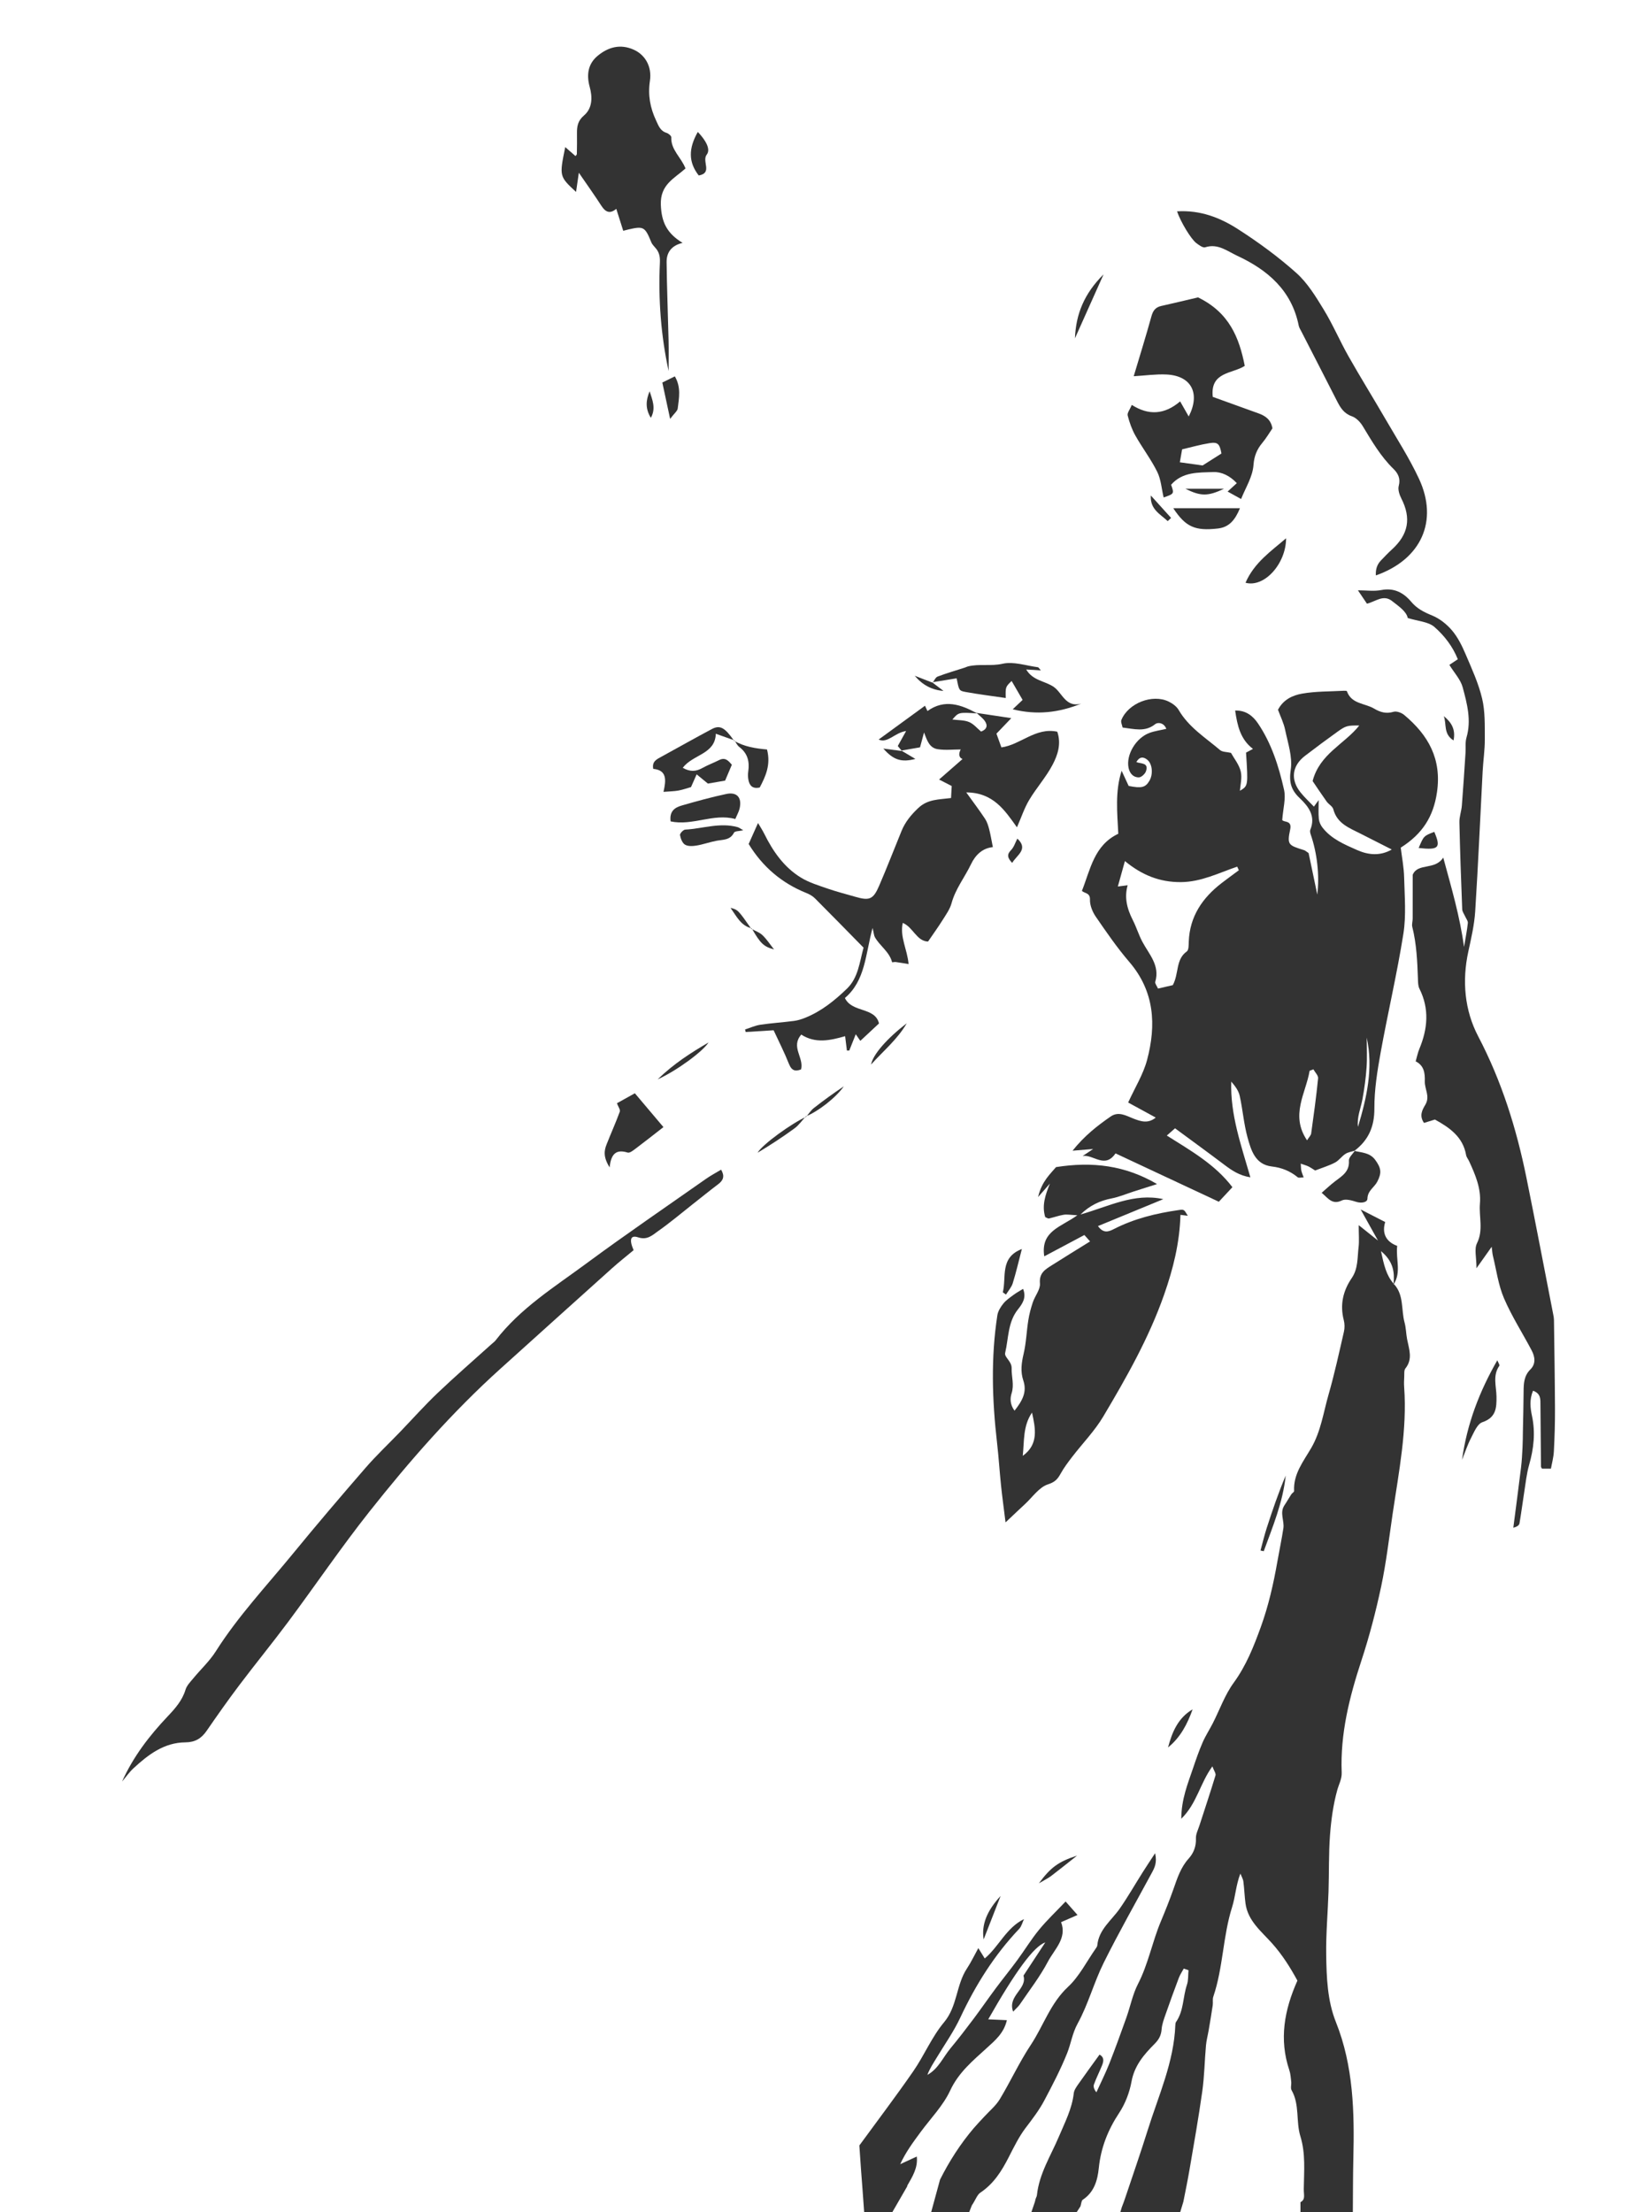 <?xml version="1.0" encoding="utf-8"?>
<!-- Generator: Adobe Illustrator 17.1.0, SVG Export Plug-In . SVG Version: 6.00 Build 0)  -->
<!DOCTYPE svg PUBLIC "-//W3C//DTD SVG 1.1//EN" "http://www.w3.org/Graphics/SVG/1.1/DTD/svg11.dtd">
<svg version="1.1" id="Calque_1" xmlns="http://www.w3.org/2000/svg" xmlns:xlink="http://www.w3.org/1999/xlink" x="0px" y="0px"
	 viewBox="0 0 314.869 421.47" enable-background="new 0 0 314.869 421.47" xml:space="preserve">
<g>
	<path fill="#333333" d="M258.245,219.212c-0.607,0.197-1.285,0.283-1.803,0.618c-0.72,0.465-1.243,1.263-1.988,1.655
		c-1.14,0.599-2.399,0.973-3.79,1.513c-0.356-0.22-0.786-0.524-1.251-0.761c-0.367-0.187-0.776-0.29-1.491-0.546
		c0.047,0.624,0.036,0.988,0.112,1.332c0.086,0.387,0.251,0.757,0.438,1.297c-0.525,0-0.934,0.129-1.116-0.02
		c-1.448-1.188-3.042-1.844-4.942-2.064c-3.173-0.367-3.962-3.085-4.639-5.543c-0.71-2.581-0.909-5.3-1.49-7.923
		c-0.218-0.984-0.882-1.87-1.61-2.71c-0.205,6.263,1.858,12.05,3.647,18.239c-2.073-0.324-3.515-1.296-4.946-2.376
		c-3.106-2.344-6.255-4.632-9.413-6.962c-0.607,0.534-1.058,0.931-1.569,1.38c4.551,2.874,9.2,5.49,12.499,9.838
		c-0.811,0.87-1.577,1.692-2.585,2.774c-6.478-3.031-13.113-6.136-19.69-9.213c-2.048,3.002-4.208,0.156-6.26,0.496
		c0.543-0.362,1.087-0.725,1.996-1.331c-1.462,0.12-2.48,0.204-3.928,0.323c2.249-2.821,4.697-4.739,7.265-6.515
		c1.513-1.046,2.956-0.142,4.325,0.391c1.459,0.568,2.815,1.002,4.267-0.189c-1.815-0.989-3.598-1.961-5.257-2.865
		c1.285-2.824,2.874-5.357,3.607-8.117c1.771-6.669,1.423-13.068-3.398-18.68c-2.322-2.703-4.355-5.665-6.378-8.606
		c-0.635-0.923-1.144-2.173-1.111-3.255c0.041-1.335-1.009-1.159-1.535-1.666c1.617-4.062,2.309-8.691,6.934-10.882
		c-0.204-4.054-0.636-8.053,0.637-12.001c0.472,1.018,0.915,1.974,1.338,2.889c2.471,0.497,3.222,0.298,3.977-1.016
		c0.695-1.21,0.557-3.123-0.382-3.933c-0.806-0.696-1.577-0.6-2.13,0.408c0.861,0.348,2.413,0.057,1.832,1.748
		c-0.173,0.504-0.873,1.154-1.343,1.163c-1.071,0.021-1.754-0.754-1.973-1.815c-0.512-2.483,1.413-5.73,4.022-6.671
		c1.001-0.361,2.08-0.503,3.173-0.757c-0.431-1.155-1.583-1.326-2.129-0.889c-1.939,1.552-3.978,0.901-6.203,0.639
		c-0.081-0.457-0.39-1.054-0.225-1.457c1.306-3.19,5.904-4.986,8.989-3.5c0.737,0.355,1.526,0.923,1.923,1.607
		c1.915,3.3,5.094,5.266,7.88,7.636c0.466,0.397,1.309,0.351,2.089,0.536c0.6,1.085,1.55,2.233,1.86,3.533
		c0.293,1.229-0.086,2.618-0.154,3.692c1.573-0.943,1.573-0.943,1.165-7.27c0.368-0.197,0.736-0.393,1.323-0.706
		c-2.409-1.839-2.978-4.426-3.398-7.312c2.075-0.055,3.395,1.037,4.359,2.463c2.58,3.817,3.955,8.176,4.954,12.598
		c0.387,1.711-0.182,3.638-0.338,5.781c0.214,0.509,1.896-0.015,1.52,1.78c-0.622,2.967-0.38,3.036,2.662,3.984
		c0.195,0.061,0.357,0.227,0.843,0.548c0.516,2.463,1.087,5.185,1.656,7.907c0.446-3.686-0.02-7.865-1.258-11.466
		c-0.094-0.273-0.173-0.635-0.073-0.879c1.074-2.605-0.352-4.443-2.025-6.031c-1.646-1.562-2.062-3.029-1.703-5.413
		c0.364-2.419-0.542-5.061-1.063-7.57c-0.279-1.347-0.918-2.619-1.367-3.849c1.032-1.978,2.832-2.758,4.568-3.068
		c2.605-0.466,5.305-0.4,7.966-0.551c0.205-0.012,0.567-0.002,0.599,0.088c0.873,2.465,3.428,2.262,5.188,3.311
		c1.164,0.695,2.297,1.026,3.7,0.61c0.578-0.171,1.521,0.171,2.032,0.598c4.593,3.838,7.185,8.392,6.243,14.767
		c-0.676,4.576-2.729,7.877-6.9,10.513c0.213,1.782,0.599,3.738,0.647,5.703c0.088,3.572,0.408,7.217-0.144,10.709
		c-1.199,7.581-2.969,15.07-4.336,22.628c-0.635,3.512-1.21,7.098-1.193,10.647c0.017,3.479-1.129,6.057-3.817,8.086
		L258.245,219.212z M236.122,165.798c-0.106-0.229-0.212-0.459-0.318-0.688c-3.518,1.204-6.868,2.919-10.721,2.947
		c-4.06,0.029-7.452-1.35-10.677-4.007c-0.477,1.715-0.893,3.208-1.349,4.846c0.834-0.107,1.346-0.173,1.872-0.241
		c-0.611,2.154-0.247,4.242,0.994,6.666c0.681,1.33,1.111,2.791,1.814,4.108c1.282,2.4,3.378,4.499,2.454,7.626
		c-0.091,0.306,0.293,0.753,0.52,1.282c1.099-0.254,2.103-0.486,2.826-0.652c1.204-2.26,0.503-4.871,2.669-6.426
		c0.376-0.27,0.347-1.21,0.37-1.846c0.174-4.806,2.593-8.342,6.266-11.174C233.922,167.406,235.029,166.61,236.122,165.798z
		 M251.339,152.43c0,1.44-0.076,2.525,0.031,3.592c0.057,0.565,0.331,1.176,0.682,1.63c1.701,2.196,4.208,3.232,6.632,4.305
		c2.16,0.956,4.401,1.146,6.588-0.11c-2.111-1.071-4.019-2.035-5.925-3.006c-2.148-1.095-4.505-1.918-5.222-4.674
		c-0.145-0.556-0.89-0.932-1.265-1.457c-0.989-1.385-1.927-2.806-2.678-3.909c1.351-5.191,6.034-6.995,8.897-10.581
		c-2.216-0.02-2.544,0.032-4.087,1.136c-2.108,1.508-4.188,3.056-6.246,4.631c-2.478,1.896-2.826,4.495-0.896,6.939
		c0.776,0.982,1.715,1.836,2.58,2.749C250.66,153.361,250.887,153.049,251.339,152.43z M250.328,203.723
		c-0.24,0.094-0.479,0.188-0.719,0.282c-0.703,4.269-3.744,8.428-0.488,13.244c0.383-0.616,0.737-0.94,0.787-1.306
		c0.486-3.496,0.97-6.994,1.319-10.504C251.282,204.902,250.645,204.296,250.328,203.723z M260.496,197.685
		c0,1.888,0.102,3.784-0.028,5.663c-0.141,2.029-0.419,4.058-0.786,6.06c-0.322,1.758-1.088,3.443-0.853,5.276
		C260.495,209.137,261.778,203.541,260.496,197.685z"/>
	<path fill="#333333" d="M209.27,233.589c1.012,1.378,1.919,1.137,2.995,0.584c3.897-2.003,8.097-3.026,12.409-3.64
		c0.998-0.142,1.001-0.127,1.723,1.093c-0.43-0.054-0.861-0.108-1.403-0.178c-0.155,5.357-1.384,10.267-3.11,15.188
		c-2.897,8.261-7.171,15.775-11.596,23.22c-1.644,2.767-3.959,5.131-5.936,7.704c-0.784,1.021-1.57,2.06-2.19,3.182
		c-0.575,1.04-1.063,1.612-2.426,2.052c-1.682,0.544-2.935,2.429-4.362,3.747c-1.074,0.992-2.131,2.002-3.72,3.499
		c-0.352-2.853-0.644-4.961-0.864-7.077c-0.279-2.687-0.443-5.386-0.753-8.069c-0.936-8.106-1.194-16.21,0.056-24.302
		c0.122-0.793,0.621-1.598,1.139-2.24c0.534-0.662,1.285-1.159,1.979-1.679c0.508-0.381,1.077-0.683,1.786-1.125
		c0.691,1.722-0.158,2.878-0.993,3.93c-1.934,2.437-1.763,5.487-2.421,8.272c-0.2,0.846,1.28,1.569,1.236,2.955
		c-0.049,1.561,0.522,3.094-0.009,4.744c-0.292,0.909-0.342,2.093,0.558,3.309c1.456-1.855,2.424-3.52,1.676-5.745
		c-0.573-1.704-0.353-3.359,0.058-5.1c0.492-2.084,0.555-4.265,0.893-6.39c0.184-1.156,0.487-2.306,0.861-3.417
		c0.413-1.228,1.456-2.45,1.355-3.599c-0.173-1.981,1.009-2.657,2.261-3.452c2.376-1.508,4.775-2.979,7.292-4.545
		c-0.316-0.355-0.691-0.778-1.086-1.222c-2.463,1.309-4.915,2.613-7.647,4.065c-0.734-4.868,3.215-5.57,6.307-7.828
		c-1.309-0.06-1.973-0.196-2.599-0.094c-0.949,0.155-1.867,0.495-2.809,0.711c-0.172,0.039-0.394-0.138-0.712-0.261
		c-0.675-2.206,0.019-4.228,0.889-6.388c-0.579,0.66-1.159,1.32-2.251,2.564c0.694-3.024,2.407-4.472,3.425-5.706
		c6.929-1.086,13.14-0.342,19.251,3.233c-1.634,0.518-3.001,0.949-4.366,1.385c-1.436,0.459-2.843,1.067-4.313,1.354
		c-2.183,0.426-4.079,1.284-5.91,3.053c5.351-1.499,10.172-4.155,15.785-2.918C217.602,230.158,213.472,231.859,209.27,233.589z
		 M196.701,269.121c-1.746,2.534-1.465,5.438-1.764,8.24C197.998,275.163,197.36,272.133,196.701,269.121z"/>
	<path fill="#333333" d="M279.041,180.409c0.276-1.647,0.571-3.097,0.729-4.562c0.043-0.395-0.332-0.835-0.515-1.256
		c-0.195-0.451-0.542-0.896-0.56-1.354c-0.216-5.522-0.415-11.045-0.535-16.57c-0.023-1.063,0.384-2.128,0.469-3.201
		c0.265-3.34,0.474-6.684,0.696-10.027c0.065-0.973-0.083-2.002,0.183-2.912c0.966-3.307,0.114-6.485-0.726-9.595
		c-0.398-1.473-1.593-2.731-2.535-4.264c0.448-0.298,0.949-0.631,1.609-1.07c-0.955-2.418-2.565-4.501-4.45-6.146
		c-1.161-1.014-3.132-1.1-5.089-1.711c-0.268-1.27-1.68-2.206-2.992-3.234c-1.658-1.298-3.069,0.069-4.782,0.509
		c-0.492-0.729-1.001-1.483-1.722-2.55c1.636,0,3.08,0.216,4.431-0.047c2.466-0.48,4.265,0.495,5.732,2.24
		c1.094,1.301,2.43,1.971,3.979,2.602c1.429,0.582,2.792,1.665,3.798,2.854c1.097,1.297,1.892,2.909,2.567,4.491
		c1.186,2.779,2.474,5.57,3.165,8.488c0.587,2.477,0.496,5.138,0.511,7.719c0.012,2.051-0.305,4.102-0.414,6.156
		c-0.471,8.884-0.85,17.773-1.418,26.65c-0.165,2.572-0.76,5.13-1.311,7.661c-1.224,5.614-0.707,11.223,1.875,16.148
		c4.488,8.561,7.301,17.584,9.204,26.961c1.765,8.696,3.421,17.414,5.121,26.122c0.062,0.319,0.119,0.644,0.123,0.967
		c0.074,5.628,0.171,11.255,0.194,16.883c0.011,2.712-0.066,5.427-0.212,8.134c-0.065,1.203-0.4,2.391-0.562,3.306
		c-0.809,0-1.228,0-1.7,0c-0.034-0.068-0.192-0.238-0.194-0.409c-0.044-3.906-0.066-7.813-0.105-11.72
		c-0.01-1.035,0.128-2.167-1.411-2.719c-0.713,1.689-0.523,3.281-0.197,4.818c0.671,3.164,0.336,6.215-0.544,9.293
		c-0.499,1.746-0.677,3.586-0.964,5.389c-0.306,1.92-0.544,3.851-0.878,5.766c-0.061,0.353-0.433,0.653-1.176,0.832
		c0.493-3.818,1.003-7.634,1.469-11.455c0.155-1.274,0.22-2.561,0.286-3.844c0.055-1.053,0.053-2.108,0.073-3.163
		c0.048-2.495,0.118-4.99,0.133-7.485c0.009-1.543,0.076-3.001,1.294-4.207c1.073-1.062,0.882-2.401,0.252-3.601
		c-1.749-3.331-3.813-6.519-5.287-9.963c-1.087-2.541-1.448-5.393-2.117-8.11c-0.1-0.407-0.115-0.835-0.227-1.693
		c-0.992,1.399-1.756,2.477-2.894,4.083c0-2.042-0.457-3.647,0.092-4.752c1.258-2.529,0.35-5.064,0.564-7.571
		c0.245-2.867-0.881-5.505-2.067-8.071c-0.182-0.394-0.498-0.757-0.569-1.166c-0.594-3.449-3.122-5.207-5.944-6.766
		c-0.649,0.202-1.386,0.431-2.08,0.646c-0.981-1.421-0.295-2.525,0.28-3.516c0.903-1.559-0.179-2.957-0.13-4.418
		c0.054-1.606-0.161-3.003-1.739-3.797c0.262-0.904,0.405-1.654,0.692-2.344c1.597-3.834,1.957-7.643,0.027-11.495
		c-0.274-0.547-0.265-1.262-0.288-1.903c-0.117-3.321-0.262-6.633-1.077-9.881c-0.123-0.49,0.074-1.053,0.076-1.582
		c0.01-2.681,0.005-5.362,0.005-8.331c0.941-2.322,4.246-0.808,5.82-3.288C276.654,169.19,278.258,174.592,279.041,180.409z"/>
	<path fill="#333333" d="M171.905,143.08c-0.272-0.329-0.544-0.658-0.789-0.954c0.45-0.808,0.893-1.603,1.59-2.856
		c-2.211,0.319-3.475,2.393-5.241,1.628c2.872-2.094,5.85-4.266,8.838-6.445c0.055,0.12,0.228,0.495,0.467,1.013
		c3.265-2.347,6.389-1.241,9.478,0.451c-3.533-0.226-3.533-0.226-4.724,1.162c1.106,0.145,2.233,0.088,3.176,0.477
		c0.869,0.359,1.541,1.198,2.289,1.817c1.071-0.388,1.343-1.118,0.718-2.009c-0.416-0.593-1.046-1.036-1.581-1.546
		c2.021,0.305,4.043,0.611,6.623,1c-1.112,1.162-1.953,2.041-2.827,2.954c0.277,0.767,0.576,1.596,0.944,2.617
		c3.626-0.478,6.54-3.884,10.652-2.987c0.792,2.339,0.069,4.458-0.902,6.302c-1.241,2.357-3.075,4.394-4.449,6.692
		c-0.928,1.553-1.502,3.317-2.338,5.223c-2.324-3.252-4.501-6.624-9.664-6.656c1.397,1.944,2.537,3.452,3.58,5.025
		c0.386,0.582,0.608,1.299,0.787,1.985c0.271,1.034,0.438,2.095,0.704,3.415c-1.959,0.2-3.298,1.448-4.162,3.254
		c-1.195,2.497-2.965,4.691-3.711,7.438c-0.303,1.117-1.035,2.136-1.665,3.142c-0.836,1.336-1.763,2.615-2.813,4.156
		c-2.185-0.052-2.858-2.759-4.818-3.548c-0.601,2.663,0.879,5.091,1.106,7.841c-0.995-0.162-1.717-0.292-2.443-0.389
		c-0.237-0.032-0.689,0.077-0.7,0.035c-0.507-2.001-2.333-3.085-3.279-4.768c-0.175-0.312-0.188-0.715-0.442-1.759
		c-1.378,5.095-1.361,10.012-5.273,13.348c1.365,2.857,5.743,1.676,6.499,4.844c-1.224,1.143-2.309,2.155-3.557,3.319
		c-0.3-0.432-0.582-0.838-0.873-1.256c-0.413,1.034-0.826,2.07-1.239,3.106c-0.149,0-0.298-0.001-0.447-0.001
		c-0.102-0.825-0.205-1.651-0.34-2.743c-2.914,0.843-5.679,1.423-8.358-0.299c-2.06,2.346,0.544,4.387-0.039,6.628
		c-0.956,0.38-1.747,0.374-2.299-1.02c-0.867-2.19-1.946-4.296-2.933-6.434c-1.803,0.113-3.563,0.222-5.322,0.332
		c-0.04-0.161-0.081-0.321-0.121-0.482c0.966-0.309,1.912-0.752,2.902-0.9c2.128-0.318,4.283-0.452,6.418-0.729
		c0.738-0.096,1.475-0.33,2.169-0.611c3.065-1.239,5.605-3.283,7.939-5.543c2.135-2.066,2.387-4.993,3.153-7.805
		c-3.082-3.136-6.149-6.282-9.256-9.388c-0.446-0.446-1.052-0.784-1.644-1.023c-4.67-1.881-8.315-4.958-10.996-9.338
		c0.527-1.181,1.08-2.421,1.784-4c0.436,0.747,0.859,1.384,1.195,2.064c1.661,3.35,3.765,6.375,6.996,8.347
		c1.534,0.936,3.326,1.477,5.044,2.074c1.735,0.602,3.522,1.056,5.289,1.567c2.703,0.783,3.43,0.524,4.546-2.056
		c1.501-3.468,2.858-6.999,4.292-10.497c0.703-1.714,1.807-3.052,3.189-4.358c1.803-1.703,3.904-1.598,6.241-1.9
		c0.04-0.736,0.079-1.441,0.125-2.286c-0.719-0.37-1.467-0.756-2.405-1.239c1.516-1.325,3.037-2.654,4.462-3.9
		c-0.8-0.344-0.711-1.125-0.345-1.827c-1.403,0-2.911,0.173-4.358-0.046c-1.621-0.246-2.052-1.69-2.631-3.186
		c-0.226,0.841-0.451,1.681-0.759,2.826c-1.08,0.189-2.32,0.405-3.559,0.621L171.905,143.08z"/>
	<path fill="#333333" d="M23.267,339.411c2.124-4.736,5.204-8.733,8.699-12.421c1.425-1.504,2.773-3.015,3.396-5.084
		c0.235-0.781,0.902-1.455,1.446-2.116c1.434-1.741,3.133-3.307,4.329-5.194c4.259-6.722,9.698-12.495,14.706-18.61
		c4.525-5.525,9.161-10.962,13.843-16.355c2.056-2.369,4.352-4.529,6.531-6.791c2.397-2.488,4.697-5.077,7.197-7.456
		c3.366-3.204,6.883-6.249,10.335-9.363c0.242-0.218,0.52-0.409,0.715-0.663c4.709-6.128,11.216-10.158,17.295-14.647
		c7.492-5.531,15.194-10.779,22.817-16.131c0.88-0.618,1.841-1.123,2.863-1.74c0.7,1.179,0.473,1.993-0.523,2.746
		c-1.727,1.306-3.407,2.673-5.109,4.011c-2.123,1.67-4.189,3.421-6.398,4.969c-1.059,0.742-2.024,1.744-3.781,1.168
		c-1.426-0.468-1.758,0.37-0.864,2.445c-1.323,1.105-2.755,2.228-4.106,3.44c-7.095,6.362-14.172,12.744-21.252,19.123
		c-9.203,8.291-17.341,17.583-25.008,27.264c-5.378,6.79-10.253,13.977-15.43,20.93c-3.04,4.083-6.269,8.024-9.336,12.087
		c-2.154,2.853-4.216,5.779-6.244,8.724c-1.006,1.461-2.211,2.187-4.05,2.2c-4.053,0.029-7.074,2.332-9.884,4.926
		C24.638,337.624,23.991,338.559,23.267,339.411z"/>
	<path fill="#333333" d="M228.343,56.658c5.966,2.892,7.848,7.686,8.907,13.047c-2.339,1.529-6.625,1.082-6.099,5.904
		c2.944,1.061,5.861,2.102,8.77,3.165c1.279,0.467,2.324,1.19,2.602,2.837c-0.595,0.865-1.196,1.896-1.951,2.796
		c-1.019,1.215-1.537,2.54-1.652,4.131c-0.167,2.302-1.43,4.204-2.37,6.533c-1.022-0.566-1.721-0.953-2.567-1.422
		c0.688-0.629,1.182-1.08,1.752-1.601c-1.316-1.404-2.901-2.17-4.451-2.113c-2.834,0.104-5.885-0.085-8.073,2.417
		c0.601,1.718,0.601,1.718-1.424,2.424c-0.391-1.657-0.498-3.425-1.222-4.889c-1.187-2.4-2.845-4.563-4.164-6.905
		c-0.667-1.184-1.134-2.515-1.468-3.835c-0.12-0.474,0.416-1.115,0.789-2.005c3.205,2.035,6.223,1.875,9.212-0.668
		c0.626,1.1,1.13,1.986,1.635,2.871c2.255-4.39,0.523-7.765-4.227-7.997c-2.026-0.099-4.072,0.202-6.256,0.329
		c1.114-3.732,2.31-7.565,3.381-11.433c0.299-1.079,0.781-1.708,1.866-1.951C223.857,57.728,226.373,57.12,228.343,56.658z
		 M232.808,86.4c-0.349-1.838-0.677-2.226-2.285-1.973c-1.756,0.276-3.477,0.778-5.215,1.181c-0.15,0.855-0.276,1.573-0.433,2.465
		c1.609,0.224,3.068,0.428,4.339,0.605C230.501,87.863,231.642,87.14,232.808,86.4z"/>
	<path fill="#333333" d="M127.435,70.684c-1.458-6.756-1.98-13.648-1.663-20.582c0.049-1.07-0.067-1.889-0.689-2.687
		c-0.324-0.416-0.756-0.791-0.947-1.262c-1.193-2.931-1.461-3.103-4.308-2.448c-0.313,0.072-0.623,0.157-1.042,0.263
		c-0.421-1.33-0.837-2.64-1.325-4.181c-1.254,1.059-2.094,0.576-2.852-0.601c-1.268-1.968-2.634-3.872-4.283-6.277
		c-0.229,1.582-0.37,2.552-0.53,3.66c-3.201-2.964-3.201-2.964-2.064-8.544c0.705,0.616,1.324,1.157,1.957,1.71
		c0.079-0.114,0.257-0.253,0.26-0.396c0.026-1.301,0.038-2.603,0.021-3.905c-0.017-1.325,0.14-2.416,1.327-3.425
		c1.656-1.408,1.628-3.541,1.097-5.459c-0.648-2.341-0.299-4.402,1.502-5.902c2.003-1.668,4.345-2.356,6.963-1.149
		c2.03,0.936,3.436,3.101,3.015,5.909c-0.407,2.714,0.039,5.127,1.173,7.544c0.469,1,0.792,1.994,2.005,2.366
		c0.364,0.112,0.906,0.565,0.894,0.84c-0.107,2.378,1.882,3.806,2.71,5.938c-2.133,1.915-4.849,3.052-4.702,6.935
		c0.127,3.343,1.183,5.433,4.147,7.243c-2.197,0.51-3.067,1.893-3.047,3.678c0.057,4.973,0.26,9.944,0.375,14.916
		C127.473,66.805,127.435,68.745,127.435,70.684z"/>
	<path fill="#333333" d="M224.342,40.265c4.458-0.271,8.209,1.211,11.57,3.364c3.911,2.506,7.705,5.281,11.165,8.37
		c2.128,1.9,3.708,4.501,5.221,6.979c1.746,2.859,3.066,5.974,4.719,8.894c2.292,4.047,4.75,8,7.084,12.023
		c2.172,3.743,4.529,7.406,6.354,11.315c3.751,8.032,0.448,15.376-8.219,18.418c-0.06-1.152,0.214-2.066,0.966-2.846
		c0.677-0.703,1.344-1.418,2.067-2.072c3.184-2.88,3.741-5.976,1.832-9.723c-0.368-0.722-0.697-1.707-0.502-2.423
		c0.379-1.392-0.142-2.389-0.995-3.22c-2.44-2.378-4.122-5.266-5.857-8.142c-0.471-0.781-1.254-1.607-2.074-1.891
		c-1.523-0.527-2.196-1.638-2.846-2.914c-2.241-4.407-4.509-8.799-6.763-13.199c-0.195-0.381-0.448-0.758-0.53-1.166
		c-1.347-6.71-5.937-10.625-11.752-13.317c-1.857-0.86-3.664-2.382-6.075-1.6c-0.438,0.142-1.193-0.427-1.697-0.807
		C226.994,45.539,225.038,42.298,224.342,40.265z"/>
	<path fill="#333333" d="M177.753,130.064c0.314-0.401,0.549-1.012,0.957-1.166c1.696-0.643,3.445-1.147,5.174-1.705
		c0.205-0.066,0.398-0.177,0.606-0.229c2.158-0.538,4.358,0.003,6.608-0.51c2.081-0.474,4.466,0.37,6.713,0.664
		c0.159,0.021,0.286,0.291,0.577,0.605c-0.973-0.061-1.806-0.114-2.795-0.176c1.274,2.167,3.61,2.171,5.267,3.334
		c1.615,1.134,2.265,3.977,5.21,3.175c-4.283,1.726-8.46,2.21-13.049,1.075c0.815-0.771,1.398-1.323,1.887-1.786
		c-0.76-1.312-1.431-2.47-2.091-3.609c-1.178,1.138-1.178,1.138-1.128,3.246c-2.58-0.379-5.134-0.693-7.661-1.152
		c-1.265-0.23-1.244-0.349-1.696-2.6c-1.539,0.25-3.104,0.504-4.669,0.758L177.753,130.064z"/>
	<path fill="#333333" d="M139.974,141.051c-1.081-0.384-2.162-0.769-3.54-1.259c-0.129,3.931-4.317,3.888-6.307,6.486
		c1.409,0.802,2.522,0.722,3.733,0.046c1.032-0.576,2.155-0.988,3.215-1.52c1.193-0.599,1.78,0.177,2.416,0.888
		c-0.443,1.042-0.848,1.998-1.284,3.025c-1.055,0.183-2.107,0.366-3.28,0.57c-0.594-0.487-1.249-1.023-2.148-1.76
		c-0.392,0.885-0.708,1.6-1.073,2.425c-0.749,0.212-1.563,0.508-2.402,0.661c-0.822,0.15-1.67,0.153-2.843,0.248
		c0.494-2.179,0.718-4.137-1.952-4.379c-0.278-1.405,0.651-1.821,1.517-2.296c3.206-1.758,6.393-3.553,9.619-5.273
		c1.58-0.842,2.485-0.327,4.265,2.208L139.974,141.051z"/>
	<path fill="#333333" d="M126.449,214.731c-1.914,1.487-3.519,2.764-5.161,3.992c-0.506,0.378-1.229,0.992-1.657,0.861
		c-1.963-0.601-3.157-0.039-3.436,2.824c-1.247-1.986-1.048-3.195-0.581-4.381c0.823-2.088,1.75-4.137,2.519-6.243
		c0.132-0.361-0.302-0.93-0.546-1.597c1.007-0.56,2.101-1.169,3.416-1.901C122.754,210.357,124.479,212.4,126.449,214.731z"/>
	<path fill="#333333" d="M258.245,219.212l-0.109,0.051c1.429,0.336,2.971,0.331,3.985,1.722c1.151,1.579,1.252,2.479,0.383,4.15
		c-0.57,1.095-1.839,1.69-1.876,3.242c-0.017,0.714-1.172,0.898-2.126,0.594c-0.874-0.278-2.032-0.613-2.745-0.265
		c-1.818,0.886-2.604-0.397-3.846-1.462c0.85-0.735,1.64-1.487,2.5-2.147c1.346-1.032,2.84-1.857,2.689-3.988
		C257.058,220.507,257.841,219.846,258.245,219.212z"/>
	<path fill="#333333" d="M140.148,156.034c-4.17-1.133-8.172,1.356-12.33,0.455c-0.268-2.016,0.882-2.669,2.149-3.034
		c2.799-0.808,5.615-1.583,8.463-2.19c2.054-0.438,3.022,0.711,2.531,2.79C140.818,154.664,140.487,155.228,140.148,156.034z"/>
	<path fill="#333333" d="M278.66,278.129c0.954-6.892,3.298-12.992,6.727-18.975c0.159,0.415,0.494,0.893,0.38,1.055
		c-1.307,1.865-0.561,3.907-0.538,5.864c0.026,2.176-0.078,3.993-2.694,4.881c-0.966,0.328-1.595,1.921-2.174,3.042
		C279.679,275.315,279.217,276.747,278.66,278.129z"/>
	<path fill="#333333" d="M223.621,96.817c4.301,0,8.329,0,12.716,0c-0.938,2.276-2.077,3.628-4.209,3.872
		C227.766,101.189,225.981,100.392,223.621,96.817z"/>
	<path fill="#333333" d="M141.663,158.18c-0.768,0.179-1.607,0.142-1.762,0.45c-0.74,1.47-2.093,1.313-3.347,1.552
		c-1.274,0.243-2.511,0.694-3.788,0.908c-0.721,0.12-1.628,0.175-2.199-0.165c-0.519-0.309-0.845-1.166-0.957-1.832
		c-0.05-0.298,0.617-1.016,0.987-1.037c3.33-0.185,6.618-1.406,9.992-0.472C140.882,157.665,141.138,157.883,141.663,158.18z"/>
	<path fill="#333333" d="M139.909,141.121c1.935,1.153,4.133,1.475,6.282,1.669c0.754,2.91-0.264,5.108-1.385,7.239
		c-1.384,0.311-1.951-0.368-2.159-1.444c-0.1-0.519-0.111-1.081-0.033-1.605c0.276-1.87-0.105-3.451-1.692-4.656
		c-0.405-0.307-0.637-0.843-0.949-1.273L139.909,141.121z"/>
	<path fill="#333333" d="M237.393,111.024c1.682-3.866,4.884-6.019,7.735-8.475C245.112,107.407,240.975,112.003,237.393,111.024z"
		/>
	<path fill="#333333" d="M133,25.135c1.441,1.509,2.515,3.271,1.712,4.305c-1.002,1.289,1.18,3.505-1.533,3.993
		C131.174,30.862,131.23,28.266,133,25.135z"/>
	<path fill="#333333" d="M127.725,79.807c-0.584-2.72-1.022-4.762-1.487-6.928c0.907-0.447,1.62-0.798,2.386-1.175
		c1.218,2.077,0.795,4.122,0.549,6.115C129.112,78.311,128.528,78.738,127.725,79.807z"/>
	<path fill="#333333" d="M191.133,246.208c0.728-2.852-0.639-6.619,3.632-8.25c-0.618,2.367-1.097,4.468-1.736,6.518
		c-0.243,0.78-0.852,1.447-1.294,2.165C191.534,246.496,191.333,246.352,191.133,246.208z"/>
	<path fill="#333333" d="M210.338,52.271c-2.006,4.484-3.729,8.334-5.452,12.184C205.059,59.887,206.618,55.961,210.338,52.271z"/>
	<path fill="#333333" d="M240.248,295.399c0.392-1.429,0.731-2.875,1.186-4.284c1.09-3.371,2.234-6.724,3.621-9.998
		c-0.53,5.069-2.466,9.709-4.187,14.413C240.661,295.487,240.455,295.443,240.248,295.399z"/>
	<path fill="#333333" d="M222.628,332.915c0.774-2.928,1.905-5.63,4.683-7.256C226.316,328.427,225.006,330.999,222.628,332.915z"/>
	<path fill="#333333" d="M172.827,194.948c-1.764,3.06-4.485,5.281-6.8,7.858C166.377,200.905,169.064,197.838,172.827,194.948z"/>
	<path fill="#333333" d="M153.588,212.689c-0.71,0.767-1.32,1.669-2.147,2.275c-2.271,1.663-4.634,3.202-7.05,4.648
		c0.96-1.625,6.569-5.635,9.266-6.846L153.588,212.689z"/>
	<path fill="#333333" d="M270.397,161.555c0.963-2.297,0.963-2.297,2.978-3.072C274.663,161.524,274.261,161.981,270.397,161.555z"
		/>
	<path fill="#333333" d="M125.338,205.64c3.216-3.091,6.323-5.047,9.703-7.03C133.949,200.34,128.951,204.004,125.338,205.64z"/>
	<path fill="#333333" d="M190.715,361.205c-1.033,2.647-2.066,5.293-3.234,8.284C187.054,366.737,188.026,364.122,190.715,361.205z"
		/>
	<path fill="#333333" d="M233.298,93.116c-3.09,1.466-4.433,1.448-7.364,0C228.488,93.116,230.522,93.116,233.298,93.116z"/>
	<path fill="#333333" d="M198.011,358.804c2.245-3.046,3.714-4.116,7.287-5.288c-2,1.577-3.463,2.761-4.962,3.896
		C199.782,357.83,199.142,358.133,198.011,358.804z"/>
	<path fill="#333333" d="M153.657,212.766c0.481-0.561,0.887-1.217,1.458-1.665c1.849-1.452,3.757-2.827,5.712-4.133
		c-1.503,2.168-4.976,4.837-7.238,5.721L153.657,212.766z"/>
	<path fill="#333333" d="M171.799,143c0.905,0.537,1.809,1.074,2.676,1.588c-2.654,0.686-4.176,0.226-6.112-1.973
		c1.258,0.165,2.4,0.315,3.542,0.465L171.799,143z"/>
	<path fill="#333333" d="M222.563,99.28c-1.418-1.337-3.381-2.231-3.218-4.881c1.288,1.424,2.576,2.849,3.863,4.273
		C222.993,98.875,222.778,99.077,222.563,99.28z"/>
	<path fill="#333333" d="M192.921,164.394c-0.953-0.991-1.014-1.628-0.207-2.448c0.54-0.548,0.78-1.391,1.193-2.177
		C196.083,161.786,193.814,162.89,192.921,164.394z"/>
	<path fill="#333333" d="M275.179,136.43c1.442,1.17,2.3,2.521,1.864,4.631C275.049,139.842,275.758,137.857,275.179,136.43z"/>
	<path fill="#333333" d="M123.821,74.544c0.484,1.587,1.26,3.209,0.23,5.06C122.957,77.838,123.11,76.217,123.821,74.544z"/>
	<path fill="#333333" d="M143.2,176.946c0.718,0.397,1.554,0.673,2.127,1.221c0.827,0.791,1.463,1.781,2.205,2.716
		c-1.97-0.534-2.592-1.127-4.255-4.021L143.2,176.946z"/>
	<path fill="#333333" d="M177.661,129.987c0.723,0.548,1.447,1.096,2.17,1.643c-2.205-0.164-4.002-1.132-5.486-2.884
		c1.136,0.439,2.271,0.878,3.407,1.317L177.661,129.987z"/>
	<path fill="#333333" d="M143.276,176.863c-2.052-0.486-2.841-2.205-4.039-3.903c1.422,0.376,1.422,0.376,3.962,3.986
		L143.276,176.863z"/>
	<path fill="#333333" d="M172.933,416.383c0.982-1.715,2.044-3.381,1.804-5.528c-1.228,0.566-2.194,1.012-3.161,1.457
		c1.08-2.342,2.497-4.232,3.899-6.134c1.921-2.608,4.286-5.014,5.626-7.894c1.62-3.484,4.337-5.695,6.999-8.125
		c1.544-1.41,3.237-2.791,3.81-5.283c-1.319-0.059-2.427-0.108-3.556-0.158c5.144-9.043,8.689-13.921,10.876-14.656
		c-1.476,2.246-2.816,4.286-4.157,6.325c0.768,2.572-3.097,3.812-1.971,6.861c0.575-0.613,0.99-0.953,1.279-1.38
		c1.817-2.684,3.833-5.268,5.335-8.121c1.252-2.378,3.694-4.464,2.527-7.545c1.033-0.451,1.879-0.821,3.129-1.367
		c-0.844-0.957-1.428-1.619-2.268-2.57c-1.843,1.941-3.569,3.564-5.059,5.381c-1.505,1.836-2.747,3.885-4.157,5.801
		c-1.344,1.826-2.778,3.586-4.133,5.405c-1.421,1.908-2.768,3.872-4.198,5.774c-1.429,1.901-2.879,3.789-4.399,5.618
		c-1.422,1.711-2.303,3.908-4.402,5.056c0.463-1.232,1.174-2.284,1.829-3.368c1.511-2.5,3.212-4.913,4.445-7.545
		c2.911-6.211,6.495-11.929,11.229-16.916c0.452-0.476,0.613-1.229,0.91-1.853c-3.406,1.676-4.764,5.225-7.48,7.502
		c-0.403-0.652-0.73-1.183-1.219-1.974c-0.799,1.442-1.398,2.713-2.166,3.872c-2.086,3.145-1.801,7.198-4.379,10.272
		c-2.328,2.777-3.759,6.285-5.841,9.295c-3.307,4.78-6.827,9.414-10.292,14.158c0.094,1.33,0.195,2.983,0.306,4.482
		c0.201,2.698,0.408,5.246,0.612,8.246c1.784,0,3.569,0,5.353,0l2.848-4.929L172.933,416.383z"/>
	<path fill="#333333" d="M267.867,260.71c1.455-1.809,0.689-3.674,0.327-5.555c-0.204-1.059-0.205-2.166-0.487-3.199
		c-0.666-2.438-0.086-5.223-2.011-7.31c-0.01-0.011-0.018-0.023-0.027-0.034c-0.023,0.035-0.04,0.071-0.064,0.107
		c0.005-0.056,0.009-0.112,0.014-0.168c-1.401-1.588-1.842-3.546-2.408-6.196c2.399,1.993,2.592,4.038,2.408,6.196
		c0.018,0.02,0.032,0.042,0.05,0.062c1.448-2.276,0.329-4.765,0.637-7.252c-2.328-0.849-2.89-2.607-2.287-4.541
		c-1.527-0.782-2.762-1.416-4.679-2.398c1.244,2.23,2.095,3.757,3.301,5.921c-1.491-1.189-2.344-1.87-3.672-2.93
		c0,1.825,0.113,3.016-0.025,4.177c-0.239,2.001-0.07,4.097-1.302,5.899c-1.668,2.441-2.277,5.088-1.519,8.02
		c0.179,0.693,0.189,1.501,0.028,2.199c-0.923,4.009-1.796,8.036-2.931,11.986c-0.981,3.412-1.458,6.987-3.29,10.148
		c-1.484,2.561-3.45,4.965-3.274,8.214c0.011,0.2-0.383,0.401-0.536,0.635c-0.446,0.685-0.843,1.403-1.301,2.079
		c-0.972,1.434,0.012,2.947-0.21,4.396c-0.327,2.131-0.774,4.244-1.149,6.369c-0.743,4.219-1.682,8.377-3.149,12.424
		c-1.356,3.74-2.786,7.361-5.178,10.642c-1.679,2.304-2.656,5.117-3.969,7.691c-0.627,1.228-1.392,2.393-1.94,3.653
		c-0.688,1.581-1.254,3.219-1.807,4.855c-1.014,2.999-2.255,5.953-2.265,9.701c2.987-2.925,3.568-6.763,5.928-9.98
		c0.294,0.814,0.704,1.348,0.59,1.725c-0.966,3.196-2.032,6.361-3.057,9.539c-0.26,0.806-0.702,1.634-0.67,2.435
		c0.062,1.526-0.426,2.807-1.383,3.865c-1.506,1.666-2.158,3.7-2.875,5.744c-0.745,2.125-1.587,4.219-2.456,6.297
		c-1.622,3.879-2.375,8.06-4.326,11.842c-1.024,1.986-1.454,4.274-2.213,6.404c-1.046,2.933-2.102,5.865-3.247,8.76
		c-0.737,1.862-1.641,3.657-2.471,5.483c-0.446-0.553-0.617-1.081-0.468-1.493c0.438-1.209,1.024-2.364,1.513-3.555
		c0.329-0.803,0.519-1.613-0.448-2.129c-1.406,1.949-2.748,3.771-4.044,5.626c-0.368,0.527-0.797,1.126-0.865,1.73
		c-0.331,2.971-1.702,5.574-2.831,8.251c-1.528,3.627-3.76,7.058-4.192,11.169c-0.044,0.419-0.18,0.259-0.387,1.259h0.004l-0.681,2
		c2.876,0,5.751,0,8.627,0l0.742-1.144c0.155-0.543,0.189-1.081,0.417-1.232c2.175-1.437,2.83-3.672,3.072-6.058
		c0.388-3.83,1.733-7.256,3.872-10.484c1.163-1.755,1.987-3.908,2.364-5.984c0.554-3.056,2.392-5.17,4.403-7.189
		c0.84-0.843,1.247-1.635,1.336-2.789c0.073-0.942,0.423-1.878,0.739-2.785c0.817-2.343,1.664-4.676,2.541-6.996
		c0.234-0.62,0.623-1.182,0.94-1.77c0.3,0.104,0.601,0.209,0.901,0.313c-0.087,0.926-0.004,1.911-0.294,2.768
		c-0.791,2.334-0.592,4.956-2.074,7.085c-0.114,0.163-0.132,0.414-0.141,0.627c-0.272,7.044-3.201,13.393-5.257,19.965
		c-1.352,4.32-2.843,8.595-4.281,12.888c-0.169,0.504-0.393,1.144-0.66,1.807l-0.29,0.98c3.804,0,7.608,0,11.411,0l0.604-2h0.002
		c0.397-2,0.818-4.046,1.158-6.024c0.856-4.982,1.748-10.025,2.451-15.03c0.404-2.877,0.444-5.836,0.702-8.736
		c0.085-0.959,0.349-1.916,0.511-2.869c0.271-1.591,0.54-3.189,0.778-4.785c0.079-0.533-0.064-1.127,0.104-1.62
		c1.887-5.542,1.818-11.491,3.585-17.069c0.639-2.018,0.732-4.21,1.579-6.395c0.197,0.502,0.501,0.99,0.571,1.51
		c0.186,1.386,0.218,2.793,0.406,4.179c0.454,3.337,3.027,5.318,5.064,7.598c1.965,2.199,3.492,4.639,4.831,7.104
		c-2.511,5.623-3.512,11.196-1.548,17.042c0.237,0.705,0.287,1.479,0.369,2.227c0.059,0.537-0.168,1.195,0.068,1.609
		c1.57,2.754,0.801,5.936,1.677,8.777c1.016,3.296,0.695,6.636,0.647,9.986c-0.018,1.234,0.368,2.043-0.632,2.573v1.924
		c4,0,6.8,0,9.983,0c0.03-3,0.014-6.879,0.097-10.239c0.218-8.815,0.029-17.62-3.325-26.006c-1.626-4.065-1.788-8.517-1.85-12.845
		c-0.057-3.995,0.314-8.014,0.444-12.014c0.116-3.578,0.016-7.179,0.283-10.744c0.217-2.895,0.613-5.826,1.388-8.61
		c0.304-1.092,0.888-2.104,0.84-3.32c-0.293-7.378,1.47-14.372,3.754-21.32c1.518-4.617,2.754-9.35,3.764-14.105
		c0.966-4.548,1.501-9.189,2.181-13.795c1.187-8.033,2.797-16.03,2.206-24.227c-0.047-0.647-0.021-1.303,0.014-1.952
		C267.678,261.755,267.58,261.067,267.867,260.71z"/>
	<path fill="#333333" d="M186.851,417.732c2.543-1.681,4.071-4.126,5.405-6.74c0.969-1.898,1.967-3.927,3.167-5.513
		c1.292-1.708,2.611-3.4,3.609-5.284c1.563-2.951,3.119-5.927,4.359-9.02c0.74-1.848,0.982-3.795,2.015-5.672
		c2.009-3.65,3.089-7.799,4.95-11.545c2.879-5.796,6.087-11.428,9.164-17.125c0.53-0.98,1.055-1.944,0.644-3.771
		c-1.023,1.569-1.727,2.622-2.404,3.692c-1.444,2.285-2.79,4.638-4.331,6.855c-1.57,2.259-4.003,3.97-4.287,7.018
		c-0.019,0.202-0.161,0.405-0.284,0.581c-1.736,2.474-3.134,5.313-5.3,7.328c-3.367,3.133-4.677,7.41-7.09,11.05
		c-2.192,3.306-3.859,6.955-5.916,10.357c-0.757,1.251-1.965,2.23-2.97,3.331c-0.655,0.717-1.336,1.412-1.966,2.151
		c-2.548,2.984-4.708,6.357-6.449,9.833l-1.695,6.214c2.415,0,4.83,0,7.245,0l0.513-1.312
		C185.922,419.159,186.235,418.139,186.851,417.732z"/>
</g>
</svg>
